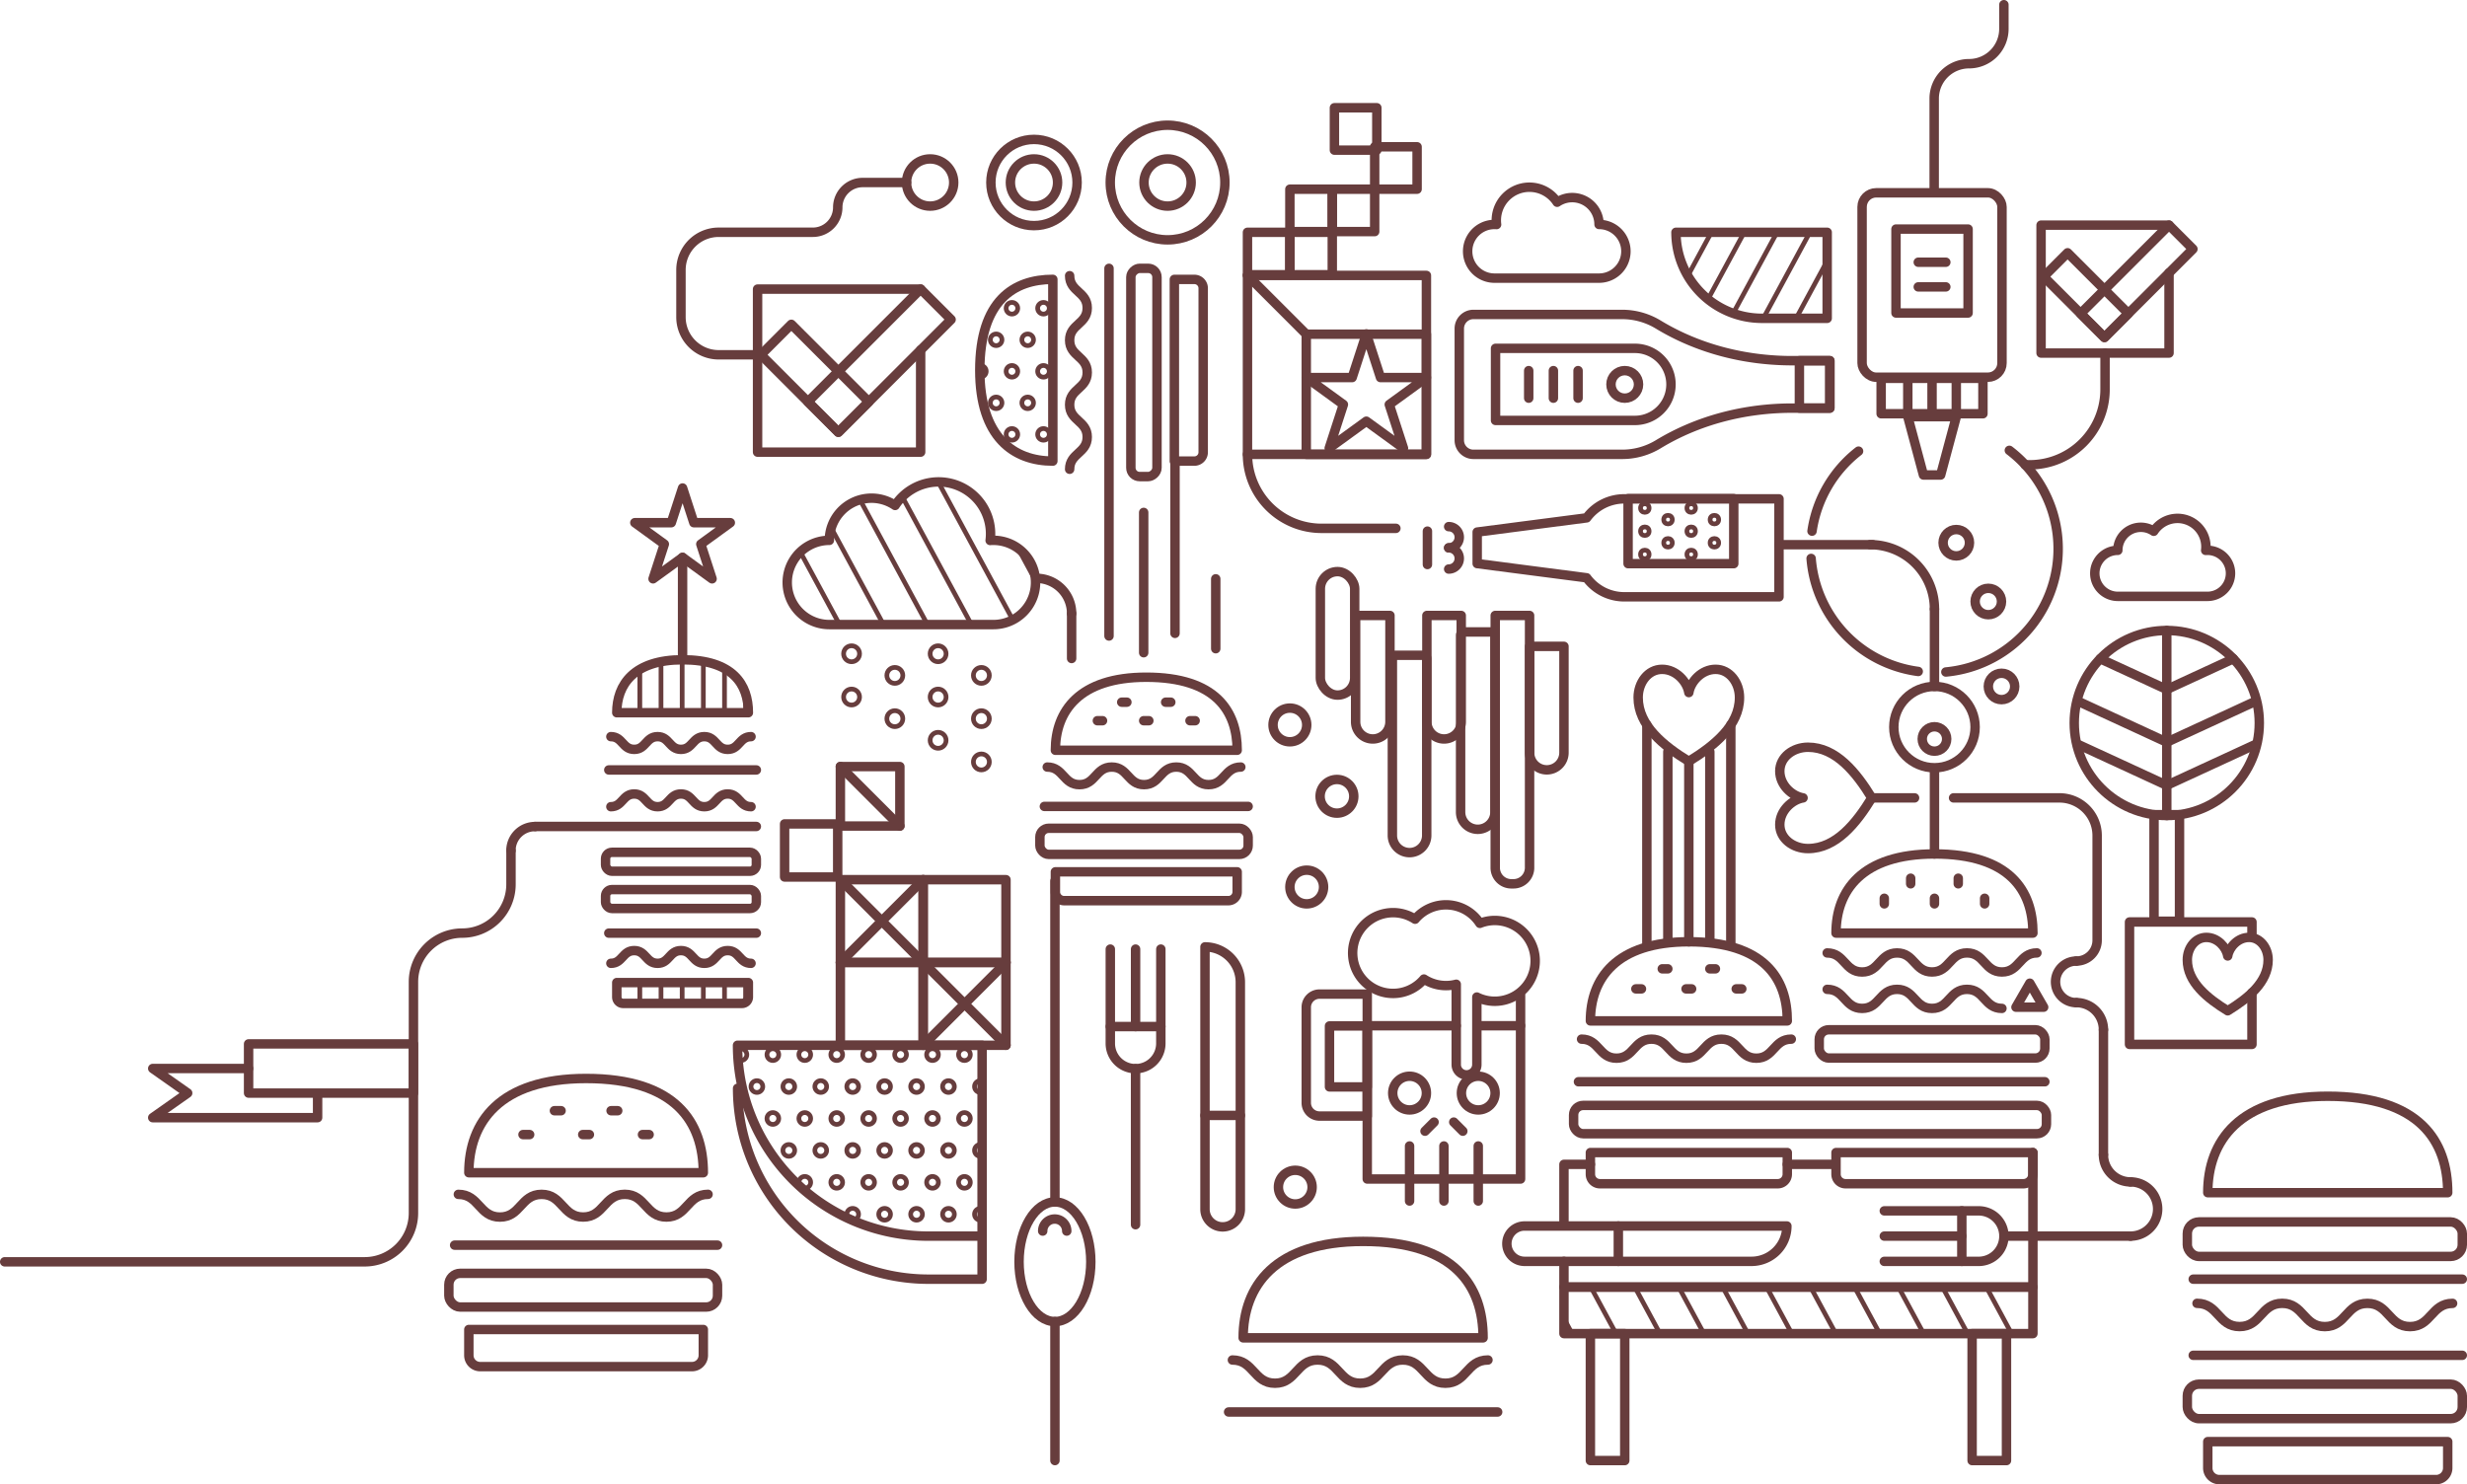 <svg xmlns="http://www.w3.org/2000/svg" xmlns:xlink="http://www.w3.org/1999/xlink" viewBox="0 0 2093.74 1259.88"><defs><style>.cls-1,.cls-11,.cls-3{fill:none;}.cls-2{clip-path:url(#clip-path);}.cls-11,.cls-3{stroke:#673d3d;stroke-linecap:round;stroke-linejoin:round;}.cls-3{stroke-width:4px;}.cls-4{clip-path:url(#clip-path-2);}.cls-5{clip-path:url(#clip-path-3);}.cls-6{clip-path:url(#clip-path-4);}.cls-7{clip-path:url(#clip-path-5);}.cls-8{clip-path:url(#clip-path-6);}.cls-9{clip-path:url(#clip-path-7);}.cls-10{clip-path:url(#clip-path-8);}.cls-11{stroke-width:8px;}</style><clipPath id="clip-path"><path class="cls-1" d="M703.88,458.63a35.75,35.75,0,0,0,0,71.5H843.12a35.75,35.75,0,0,0,0-71.5c-.94,0-1.86,0-2.78.1A44.1,44.1,0,0,0,759.69,429a35.76,35.76,0,0,0-55.81,29.6Z"/></clipPath><clipPath id="clip-path-2"><path class="cls-1" d="M626,887.2H833.5a0,0,0,0,1,0,0v162a0,0,0,0,1,0,0H787.94a162,162,0,0,1-162-162v0A0,0,0,0,1,626,887.2Z"/></clipPath><clipPath id="clip-path-3"><rect class="cls-1" x="1327.33" y="1092.44" width="398" height="39.51"/></clipPath><clipPath id="clip-path-4"><path class="cls-1" d="M1422.39,197.18h128.34a0,0,0,0,1,0,0v73a0,0,0,0,1,0,0H1495.4a73,73,0,0,1-73-73v0A0,0,0,0,1,1422.39,197.18Z"/></clipPath><clipPath id="clip-path-5"><path class="cls-1" d="M831.55,314.24c0,57,28.89,77.12,62,77.12V237.12C860.44,237.12,831.55,255.16,831.55,314.24Z"/></clipPath><clipPath id="clip-path-6"><rect class="cls-1" x="1398.99" y="405.97" width="55.21" height="89.69" transform="translate(975.78 1877.41) rotate(-90)"/></clipPath><clipPath id="clip-path-7"><path class="cls-1" d="M579.3,560C538,560,523.46,581,523.46,604.94H635.14C635.14,581,622.07,560,579.3,560Z"/></clipPath><clipPath id="clip-path-8"><path class="cls-1" d="M523.46,834H635.14a0,0,0,0,1,0,0v12.27a5.41,5.41,0,0,1-5.41,5.41H528.87a5.41,5.41,0,0,1-5.41-5.41V834A0,0,0,0,1,523.46,834Z"/></clipPath></defs><title>illo-footer</title><g id="Layer_2" data-name="Layer 2"><g id="Layer_8" data-name="Layer 8"><g class="cls-2"><line class="cls-3" x1="679.82" y1="538.6" x2="605.23" y2="400.61"/><line class="cls-3" x1="754.42" y1="538.6" x2="679.82" y2="400.61"/><line class="cls-3" x1="717.12" y1="538.6" x2="642.52" y2="400.61"/><line class="cls-3" x1="829.01" y1="538.6" x2="754.42" y2="400.61"/><line class="cls-3" x1="791.71" y1="538.6" x2="717.12" y2="400.61"/><line class="cls-3" x1="903.61" y1="538.6" x2="829.01" y2="400.61"/><line class="cls-3" x1="940.91" y1="538.6" x2="866.31" y2="400.61"/><line class="cls-3" x1="866.31" y1="538.6" x2="791.71" y2="400.61"/></g><g class="cls-4"><circle class="cls-3" cx="628.82" cy="895.15" r="5"/><circle class="cls-3" cx="683.02" cy="895.15" r="5"/><circle class="cls-3" cx="642.37" cy="922.25" r="5"/><circle class="cls-3" cx="696.57" cy="922.25" r="5"/><circle class="cls-3" cx="669.47" cy="922.25" r="5"/><circle class="cls-3" cx="655.92" cy="895.15" r="5"/><circle class="cls-3" cx="628.82" cy="1003.55" r="5"/><circle class="cls-3" cx="683.02" cy="1003.55" r="5"/><circle class="cls-3" cx="642.37" cy="976.45" r="5"/><circle class="cls-3" cx="696.57" cy="976.45" r="5"/><circle class="cls-3" cx="669.47" cy="976.45" r="5"/><circle class="cls-3" cx="655.92" cy="1003.55" r="5"/><circle class="cls-3" cx="628.82" cy="949.35" r="5"/><circle class="cls-3" cx="683.02" cy="949.35" r="5"/><circle class="cls-3" cx="655.92" cy="949.35" r="5"/><circle class="cls-3" cx="764.32" cy="895.15" r="5"/><circle class="cls-3" cx="710.12" cy="895.15" r="5"/><circle class="cls-3" cx="750.77" cy="922.25" r="5"/><circle class="cls-3" cx="723.67" cy="922.25" r="5"/><circle class="cls-3" cx="737.22" cy="895.15" r="5"/><circle class="cls-3" cx="764.32" cy="1003.55" r="5"/><circle class="cls-3" cx="710.12" cy="1003.55" r="5"/><circle class="cls-3" cx="750.77" cy="976.45" r="5"/><circle class="cls-3" cx="723.67" cy="976.45" r="5"/><circle class="cls-3" cx="737.22" cy="1003.55" r="5"/><circle class="cls-3" cx="764.32" cy="949.35" r="5"/><circle class="cls-3" cx="710.12" cy="949.35" r="5"/><circle class="cls-3" cx="737.22" cy="949.35" r="5"/><circle class="cls-3" cx="777.87" cy="922.25" r="5"/><circle class="cls-3" cx="777.87" cy="976.45" r="5"/><circle class="cls-3" cx="642.37" cy="1030.65" r="5"/><circle class="cls-3" cx="696.57" cy="1030.65" r="5"/><circle class="cls-3" cx="669.47" cy="1030.65" r="5"/><circle class="cls-3" cx="628.82" cy="1057.75" r="5"/><circle class="cls-3" cx="683.02" cy="1057.75" r="5"/><circle class="cls-3" cx="655.92" cy="1057.75" r="5"/><circle class="cls-3" cx="750.77" cy="1030.65" r="5"/><circle class="cls-3" cx="723.67" cy="1030.65" r="5"/><circle class="cls-3" cx="764.32" cy="1057.75" r="5"/><circle class="cls-3" cx="710.12" cy="1057.75" r="5"/><circle class="cls-3" cx="737.22" cy="1057.75" r="5"/><circle class="cls-3" cx="859.17" cy="922.25" r="5"/><circle class="cls-3" cx="859.17" cy="976.45" r="5"/><circle class="cls-3" cx="791.42" cy="895.15" r="5"/><circle class="cls-3" cx="845.62" cy="895.15" r="5"/><circle class="cls-3" cx="804.97" cy="922.25" r="5"/><circle class="cls-3" cx="832.07" cy="922.25" r="5"/><circle class="cls-3" cx="818.52" cy="895.15" r="5"/><circle class="cls-3" cx="791.42" cy="1003.55" r="5"/><circle class="cls-3" cx="845.62" cy="1003.55" r="5"/><circle class="cls-3" cx="804.97" cy="976.45" r="5"/><circle class="cls-3" cx="832.07" cy="976.45" r="5"/><circle class="cls-3" cx="818.52" cy="1003.55" r="5"/><circle class="cls-3" cx="791.42" cy="949.35" r="5"/><circle class="cls-3" cx="845.62" cy="949.35" r="5"/><circle class="cls-3" cx="818.52" cy="949.35" r="5"/><circle class="cls-3" cx="859.17" cy="1030.65" r="5"/><circle class="cls-3" cx="804.97" cy="1030.65" r="5"/><circle class="cls-3" cx="832.07" cy="1030.65" r="5"/><circle class="cls-3" cx="791.42" cy="1057.75" r="5"/><circle class="cls-3" cx="845.62" cy="1057.75" r="5"/><circle class="cls-3" cx="818.52" cy="1057.75" r="5"/><circle class="cls-3" cx="777.87" cy="1030.65" r="5"/></g><g class="cls-5"><line class="cls-3" x1="1184.59" y1="1062.14" x2="1259.18" y2="1200.13"/><line class="cls-3" x1="1259.18" y1="1062.14" x2="1333.78" y2="1200.13"/><line class="cls-3" x1="1221.88" y1="1062.14" x2="1296.48" y2="1200.13"/><line class="cls-3" x1="1333.78" y1="1062.14" x2="1408.37" y2="1200.13"/><line class="cls-3" x1="1296.48" y1="1062.14" x2="1371.08" y2="1200.13"/><line class="cls-3" x1="1482.97" y1="1062.14" x2="1557.56" y2="1200.13"/><line class="cls-3" x1="1408.37" y1="1062.14" x2="1482.97" y2="1200.13"/><line class="cls-3" x1="1445.67" y1="1062.14" x2="1520.27" y2="1200.13"/><line class="cls-3" x1="1371.08" y1="1062.14" x2="1445.67" y2="1200.13"/><line class="cls-3" x1="1781.35" y1="1062.14" x2="1855.95" y2="1200.13"/><line class="cls-3" x1="1706.76" y1="1062.14" x2="1781.35" y2="1200.13"/><line class="cls-3" x1="1744.05" y1="1062.14" x2="1818.65" y2="1200.13"/><line class="cls-3" x1="1632.16" y1="1062.14" x2="1706.76" y2="1200.13"/><line class="cls-3" x1="1669.46" y1="1062.14" x2="1744.05" y2="1200.13"/><line class="cls-3" x1="1557.56" y1="1062.14" x2="1632.16" y2="1200.13"/><line class="cls-3" x1="1520.27" y1="1062.14" x2="1594.86" y2="1200.13"/><line class="cls-3" x1="1594.86" y1="1062.14" x2="1669.46" y2="1200.13"/></g><g class="cls-6"><line class="cls-3" x1="1737.23" y1="185.6" x2="1681.53" y2="288.64"/><line class="cls-3" x1="1681.53" y1="185.6" x2="1625.82" y2="288.64"/><line class="cls-3" x1="1709.38" y1="185.6" x2="1653.67" y2="288.64"/><line class="cls-3" x1="1625.82" y1="185.6" x2="1570.11" y2="288.64"/><line class="cls-3" x1="1653.67" y1="185.6" x2="1597.97" y2="288.64"/><line class="cls-3" x1="1514.41" y1="185.6" x2="1458.7" y2="288.64"/><line class="cls-3" x1="1570.11" y1="185.6" x2="1514.41" y2="288.64"/><line class="cls-3" x1="1542.26" y1="185.6" x2="1486.56" y2="288.64"/><line class="cls-3" x1="1597.97" y1="185.6" x2="1542.26" y2="288.64"/><line class="cls-3" x1="1291.59" y1="185.6" x2="1235.88" y2="288.64"/><line class="cls-3" x1="1347.29" y1="185.6" x2="1291.59" y2="288.64"/><line class="cls-3" x1="1319.44" y1="185.6" x2="1263.73" y2="288.64"/><line class="cls-3" x1="1403" y1="185.6" x2="1347.29" y2="288.64"/><line class="cls-3" x1="1375.15" y1="185.6" x2="1319.44" y2="288.64"/><line class="cls-3" x1="1458.7" y1="185.6" x2="1403" y2="288.64"/><line class="cls-3" x1="1486.56" y1="185.6" x2="1430.85" y2="288.64"/><line class="cls-3" x1="1430.85" y1="185.6" x2="1375.15" y2="288.64"/></g><g class="cls-7"><circle class="cls-3" cx="778.53" cy="261.63" r="4.94"/><circle class="cls-3" cx="832.06" cy="261.63" r="4.94"/><circle class="cls-3" cx="791.91" cy="288.4" r="4.94"/><circle class="cls-3" cx="845.44" cy="288.4" r="4.94"/><circle class="cls-3" cx="818.68" cy="288.4" r="4.94"/><circle class="cls-3" cx="805.3" cy="261.63" r="4.94"/><circle class="cls-3" cx="778.53" cy="368.69" r="4.94"/><circle class="cls-3" cx="832.06" cy="368.69" r="4.94"/><circle class="cls-3" cx="791.91" cy="341.93" r="4.94"/><circle class="cls-3" cx="845.44" cy="341.93" r="4.94"/><circle class="cls-3" cx="818.68" cy="341.93" r="4.94"/><circle class="cls-3" cx="805.3" cy="368.69" r="4.94"/><circle class="cls-3" cx="778.53" cy="315.16" r="4.94"/><circle class="cls-3" cx="832.06" cy="315.16" r="4.94"/><circle class="cls-3" cx="805.3" cy="315.16" r="4.94"/><circle class="cls-3" cx="912.36" cy="261.63" r="4.94"/><circle class="cls-3" cx="858.83" cy="261.63" r="4.94"/><circle class="cls-3" cx="898.98" cy="288.4" r="4.94"/><circle class="cls-3" cx="872.21" cy="288.4" r="4.94"/><circle class="cls-3" cx="885.59" cy="261.63" r="4.94"/><circle class="cls-3" cx="912.36" cy="368.69" r="4.94"/><circle class="cls-3" cx="858.83" cy="368.69" r="4.94"/><circle class="cls-3" cx="898.98" cy="341.93" r="4.94"/><circle class="cls-3" cx="872.21" cy="341.93" r="4.94"/><circle class="cls-3" cx="885.59" cy="368.69" r="4.94"/><circle class="cls-3" cx="912.36" cy="315.16" r="4.94"/><circle class="cls-3" cx="858.83" cy="315.16" r="4.94"/><circle class="cls-3" cx="885.59" cy="315.16" r="4.94"/><circle class="cls-3" cx="925.74" cy="288.4" r="4.94"/><circle class="cls-3" cx="925.74" cy="341.93" r="4.94"/></g><g class="cls-8"><circle class="cls-3" cx="1395.96" cy="509.93" r="3.63"/><circle class="cls-3" cx="1395.96" cy="470.57" r="3.63"/><circle class="cls-3" cx="1415.64" cy="500.09" r="3.63"/><circle class="cls-3" cx="1415.64" cy="460.73" r="3.63"/><circle class="cls-3" cx="1415.64" cy="480.41" r="3.63"/><circle class="cls-3" cx="1395.96" cy="490.25" r="3.63"/><circle class="cls-3" cx="1474.68" cy="509.93" r="3.63"/><circle class="cls-3" cx="1474.68" cy="470.57" r="3.63"/><circle class="cls-3" cx="1455" cy="500.09" r="3.63"/><circle class="cls-3" cx="1455" cy="460.73" r="3.63"/><circle class="cls-3" cx="1455" cy="480.41" r="3.63"/><circle class="cls-3" cx="1474.68" cy="490.25" r="3.63"/><circle class="cls-3" cx="1435.32" cy="509.93" r="3.63"/><circle class="cls-3" cx="1435.32" cy="470.57" r="3.63"/><circle class="cls-3" cx="1435.32" cy="490.25" r="3.63"/><circle class="cls-3" cx="1395.96" cy="411.53" r="3.63"/><circle class="cls-3" cx="1395.96" cy="450.89" r="3.63"/><circle class="cls-3" cx="1415.64" cy="421.37" r="3.63"/><circle class="cls-3" cx="1415.64" cy="441.05" r="3.63"/><circle class="cls-3" cx="1395.96" cy="431.21" r="3.63"/><circle class="cls-3" cx="1474.68" cy="411.53" r="3.63"/><circle class="cls-3" cx="1474.68" cy="450.89" r="3.63"/><circle class="cls-3" cx="1455" cy="421.37" r="3.63"/><circle class="cls-3" cx="1455" cy="441.05" r="3.63"/><circle class="cls-3" cx="1474.68" cy="431.21" r="3.63"/><circle class="cls-3" cx="1435.32" cy="411.53" r="3.63"/><circle class="cls-3" cx="1435.32" cy="450.89" r="3.63"/><circle class="cls-3" cx="1435.32" cy="431.21" r="3.63"/><circle class="cls-3" cx="1415.64" cy="401.69" r="3.63"/><circle class="cls-3" cx="1455" cy="401.69" r="3.63"/></g><circle class="cls-3" cx="832.89" cy="573.26" r="6.77"/><circle class="cls-3" cx="832.89" cy="646.71" r="6.77"/><circle class="cls-3" cx="832.89" cy="609.99" r="6.77"/><circle class="cls-3" cx="722.73" cy="554.9" r="6.77"/><circle class="cls-3" cx="759.45" cy="573.26" r="6.77"/><circle class="cls-3" cx="759.45" cy="609.99" r="6.77"/><circle class="cls-3" cx="722.73" cy="591.62" r="6.77"/><circle class="cls-3" cx="796.17" cy="554.9" r="6.77"/><circle class="cls-3" cx="796.17" cy="628.35" r="6.77"/><circle class="cls-3" cx="796.17" cy="591.62" r="6.77"/><g class="cls-9"><line class="cls-3" x1="435.19" y1="539.83" x2="435.19" y2="621.57"/><line class="cls-3" x1="471.13" y1="539.83" x2="471.13" y2="621.57"/><line class="cls-3" x1="453.16" y1="539.83" x2="453.16" y2="621.57"/><line class="cls-3" x1="507.07" y1="539.83" x2="507.07" y2="621.57"/><line class="cls-3" x1="489.1" y1="539.83" x2="489.1" y2="621.57"/><line class="cls-3" x1="578.96" y1="539.83" x2="578.96" y2="621.57"/><line class="cls-3" x1="543.02" y1="539.83" x2="543.02" y2="621.57"/><line class="cls-3" x1="560.99" y1="539.83" x2="560.99" y2="621.57"/><line class="cls-3" x1="525.05" y1="539.83" x2="525.05" y2="621.57"/><line class="cls-3" x1="722.73" y1="539.83" x2="722.73" y2="621.57"/><line class="cls-3" x1="686.79" y1="539.83" x2="686.79" y2="621.57"/><line class="cls-3" x1="704.76" y1="539.83" x2="704.76" y2="621.57"/><line class="cls-3" x1="650.84" y1="539.83" x2="650.84" y2="621.57"/><line class="cls-3" x1="668.81" y1="539.83" x2="668.81" y2="621.57"/><line class="cls-3" x1="614.9" y1="539.83" x2="614.9" y2="621.57"/><line class="cls-3" x1="596.93" y1="539.83" x2="596.93" y2="621.57"/><line class="cls-3" x1="632.87" y1="539.83" x2="632.87" y2="621.57"/></g><g class="cls-10"><line class="cls-3" x1="435.19" y1="801.95" x2="435.19" y2="883.7"/><line class="cls-3" x1="471.13" y1="801.95" x2="471.13" y2="883.7"/><line class="cls-3" x1="453.16" y1="801.95" x2="453.16" y2="883.7"/><line class="cls-3" x1="507.07" y1="801.95" x2="507.07" y2="883.7"/><line class="cls-3" x1="489.1" y1="801.95" x2="489.1" y2="883.7"/><line class="cls-3" x1="578.96" y1="801.95" x2="578.96" y2="883.7"/><line class="cls-3" x1="543.02" y1="801.95" x2="543.02" y2="883.7"/><line class="cls-3" x1="560.99" y1="801.95" x2="560.99" y2="883.7"/><line class="cls-3" x1="525.05" y1="801.95" x2="525.05" y2="883.7"/><line class="cls-3" x1="722.73" y1="801.95" x2="722.73" y2="883.7"/><line class="cls-3" x1="686.79" y1="801.95" x2="686.79" y2="883.7"/><line class="cls-3" x1="704.76" y1="801.95" x2="704.76" y2="883.7"/><line class="cls-3" x1="650.84" y1="801.95" x2="650.84" y2="883.7"/><line class="cls-3" x1="668.81" y1="801.95" x2="668.81" y2="883.7"/><line class="cls-3" x1="614.9" y1="801.95" x2="614.9" y2="883.7"/><line class="cls-3" x1="596.93" y1="801.95" x2="596.93" y2="883.7"/><line class="cls-3" x1="632.87" y1="801.95" x2="632.87" y2="883.7"/></g><polyline class="cls-11" points="781.35 245.38 642.95 245.38 642.95 383.77 781.35 383.77 781.35 297.08"/><polyline class="cls-11" points="1327.33 1037.16 1327.33 988.28 1349.76 988.28"/><polyline class="cls-11" points="1725.33 978.28 1725.33 1092.44 1327.33 1092.44 1327.33 1070.63"/><rect class="cls-11" x="1327.33" y="1092.44" width="398" height="39.51"/><path class="cls-11" d="M1651.46,570.38a105,105,0,0,0,53.87-188.12"/><path class="cls-11" d="M1537.1,474A105,105,0,0,0,1628,569.93"/><path class="cls-11" d="M1577.35,382.94a104.9,104.9,0,0,0-39.49,67.88"/><path class="cls-11" d="M1433.32,799.36c-61.74,0-83.55,31.3-83.55,67.17h167.11C1516.87,830.65,1497.32,799.36,1433.32,799.36Z"/><path class="cls-11" d="M1342.26,882c14.83,0,14.83,16.18,29.66,16.18S1386.76,882,1401.59,882s14.83,16.18,29.67,16.18S1446.09,882,1460.93,882s14.83,16.18,29.67,16.18S1505.43,882,1520.27,882"/><path class="cls-11" d="M1349.76,978.28h167.11a0,0,0,0,1,0,0v18.36a8.09,8.09,0,0,1-8.09,8.09H1357.86a8.09,8.09,0,0,1-8.09-8.09V978.28A0,0,0,0,1,1349.76,978.28Z"/><line class="cls-11" x1="1339.63" y1="918.16" x2="1735.47" y2="918.16"/><line class="cls-11" x1="1430.94" y1="839.34" x2="1435.69" y2="839.34"/><line class="cls-11" x1="1478.27" y1="839.34" x2="1473.52" y2="839.34"/><line class="cls-11" x1="1451.13" y1="822.32" x2="1455.88" y2="822.32"/><line class="cls-11" x1="1388.36" y1="839.34" x2="1393.12" y2="839.34"/><line class="cls-11" x1="1415.5" y1="822.32" x2="1410.75" y2="822.32"/><path class="cls-11" d="M1641.78,724.82c-61.74,0-83.55,31.3-83.55,67.17h167.11C1725.33,756.12,1705.78,724.82,1641.78,724.82Z"/><path class="cls-11" d="M1550.72,839.74c14.83,0,14.83,16.18,29.66,16.18s14.83-16.18,29.67-16.18,14.83,16.18,29.67,16.18,14.83-16.18,29.67-16.18,14.83,16.18,29.67,16.18"/><path class="cls-11" d="M1550.72,808.84c14.83,0,14.83,16.18,29.66,16.18s14.83-16.18,29.67-16.18S1624.89,825,1639.72,825s14.83-16.18,29.67-16.18S1684.22,825,1699.06,825s14.83-16.18,29.67-16.18"/><rect class="cls-11" x="1543.98" y="874.04" width="191.49" height="24.02" rx="8.09" ry="8.09"/><path class="cls-11" d="M1558.23,978.28h167.11a0,0,0,0,1,0,0v18.36a8.09,8.09,0,0,1-8.09,8.09H1566.32a8.09,8.09,0,0,1-8.09-8.09V978.28A0,0,0,0,1,1558.23,978.28Z"/><line class="cls-11" x1="1641.78" y1="767.18" x2="1641.78" y2="762.43"/><line class="cls-11" x1="1684.36" y1="762.43" x2="1684.36" y2="767.18"/><line class="cls-11" x1="1661.97" y1="750.16" x2="1661.97" y2="745.41"/><line class="cls-11" x1="1599.2" y1="767.18" x2="1599.2" y2="762.43"/><line class="cls-11" x1="1621.59" y1="745.41" x2="1621.59" y2="750.16"/><rect class="cls-11" x="1335.52" y="938.26" width="401.3" height="24.02" rx="8.09" ry="8.09"/><line class="cls-11" x1="963.75" y1="1039.51" x2="963.75" y2="907.07"/><path class="cls-11" d="M942.32,871.34v14.29a21.44,21.44,0,0,0,42.88,0V871.34Z"/><line class="cls-11" x1="942.32" y1="871.34" x2="942.32" y2="805.58"/><line class="cls-11" x1="963.76" y1="871.34" x2="963.76" y2="805.58"/><line class="cls-11" x1="985.2" y1="871.34" x2="985.2" y2="805.58"/><line class="cls-11" x1="1808.2" y1="1049.19" x2="1700.7" y2="1049.19"/><path class="cls-11" d="M1665,1070.63h14.29a21.44,21.44,0,0,0,0-42.88H1665Z"/><line class="cls-11" x1="1664.97" y1="1070.63" x2="1599.2" y2="1070.63"/><line class="cls-11" x1="1664.97" y1="1049.19" x2="1599.2" y2="1049.19"/><line class="cls-11" x1="1664.97" y1="1027.75" x2="1599.2" y2="1027.75"/><path class="cls-11" d="M1022.67,803.71h0a30,30,0,0,1,30,30v192.64a15,15,0,0,1-15,15h0a15,15,0,0,1-15-15V803.71a0,0,0,0,1,0,0Z"/><line class="cls-11" x1="1022.67" y1="946.75" x2="1052.69" y2="946.75"/><path class="cls-11" d="M1382.68,936.79h0a30,30,0,0,1,30,30v192.64a15,15,0,0,1-15,15h0a15,15,0,0,1-15-15V936.79a0,0,0,0,1,0,0Z" transform="translate(2453.31 -342.07) rotate(90)"/><line class="cls-11" x1="1373.48" y1="1040.61" x2="1373.48" y2="1070.63"/><rect class="cls-11" x="1580.36" y="163.65" width="118.74" height="156.54" rx="12" ry="12" transform="translate(3279.45 483.83) rotate(180)"/><rect class="cls-11" x="1609.14" y="194.41" width="61.18" height="71.25" transform="translate(3279.45 460.08) rotate(180)"/><line class="cls-11" x1="1651.42" y1="243.51" x2="1628.03" y2="243.51"/><line class="cls-11" x1="1651.42" y1="222.57" x2="1628.03" y2="222.57"/><rect class="cls-11" x="1596.53" y="321.15" width="86.39" height="30.04" transform="translate(3279.45 672.33) rotate(180)"/><line class="cls-11" x1="1639.73" y1="351.18" x2="1639.73" y2="325.03"/><line class="cls-11" x1="1619.15" y1="351.18" x2="1619.15" y2="325.03"/><line class="cls-11" x1="1660.3" y1="351.18" x2="1660.3" y2="325.03"/><polygon class="cls-11" points="1632.42 403.18 1639.73 403.18 1647.03 403.18 1660.3 353.68 1639.73 353.68 1619.15 353.68 1632.42 403.18"/><path class="cls-11" d="M1346.59,490.43l-92.89-12.07V451.61l92.89-12.07a39.7,39.7,0,0,1,32-16.12h131.24v83.14H1378.57A39.7,39.7,0,0,1,1346.59,490.43Z"/><rect class="cls-11" x="1398.99" y="405.97" width="55.21" height="89.69" transform="translate(975.78 1877.41) rotate(-90)"/><path class="cls-11" d="M1229.49,483a9,9,0,1,0,0-18"/><path class="cls-11" d="M1229.49,465a9,9,0,1,0,0-18"/><line class="cls-11" x1="1211.45" y1="479.16" x2="1211.45" y2="450.81"/><line class="cls-11" x1="997.22" y1="537.58" x2="997.22" y2="391.36"/><line class="cls-11" x1="1031.8" y1="550.61" x2="1031.8" y2="491.29"/><line class="cls-11" x1="970.64" y1="554.02" x2="970.64" y2="434.94"/><line class="cls-11" x1="909.48" y1="558.92" x2="909.48" y2="520.74"/><line class="cls-11" x1="895.32" y1="747.79" x2="895.32" y2="1020.21"/><ellipse class="cls-11" cx="895.32" cy="1070.96" rx="30.46" ry="50.75"/><path class="cls-11" d="M905.35,1044.9a10.2,10.2,0,1,0-20.41,0"/><line class="cls-11" x1="1318.36" y1="314.57" x2="1318.36" y2="337.96"/><line class="cls-11" x1="1297.42" y1="314.57" x2="1297.42" y2="337.96"/><line class="cls-11" x1="1339.3" y1="314.57" x2="1339.3" y2="337.96"/><path class="cls-11" d="M1521.22,346.4H1553V306.14h-31.81c-40,0-79.65-9.93-113.84-30.67a59.08,59.08,0,0,0-30.74-8.57H1250.5a12,12,0,0,0-12,12v94.74a12,12,0,0,0,12,12h126.15a59.08,59.08,0,0,0,30.74-8.57C1441.57,356.33,1481.24,346.4,1521.22,346.4Z"/><rect class="cls-11" x="1519.96" y="313.33" width="40.26" height="25.88" transform="translate(1866.36 -1213.83) rotate(90)"/><path class="cls-11" d="M1387.57,295.68H1269.27v61.17h118.31a30.58,30.58,0,0,0,0-61.17Z"/><circle class="cls-11" cx="1378.93" cy="326.27" r="11.7"/><polyline class="cls-11" points="1235.89 870.62 1160.39 870.62 1160.39 1000.73 1290.5 1000.73 1290.5 870.62 1254.6 870.62"/><path class="cls-11" d="M1108.63,843.79h40.57A11.19,11.19,0,0,1,1160.39,855v81.1a11.19,11.19,0,0,1-11.19,11.19h-40.57a0,0,0,0,1,0,0V843.79a0,0,0,0,1,0,0Z" transform="translate(2269.02 1791.07) rotate(180)"/><rect class="cls-11" x="1128.34" y="870.8" width="32.05" height="51.74" transform="translate(2288.73 1793.34) rotate(180)"/><path class="cls-11" d="M1256,783.7a34.28,34.28,0,1,1-2.6,62.58V903.6a8.74,8.74,0,0,1-17.49,0V835.43a34.36,34.36,0,0,1-27.41-4.42,34.28,34.28,0,1,1-7.51-50.81,34.25,34.25,0,0,1,55,3.51Z"/><line class="cls-11" x1="1290.5" y1="870.62" x2="1290.5" y2="844.69"/><line class="cls-11" x1="1225.45" y1="1019.4" x2="1225.45" y2="972.67"/><line class="cls-11" x1="1196.3" y1="1019.4" x2="1196.3" y2="972.67"/><line class="cls-11" x1="1254.6" y1="1019.4" x2="1254.6" y2="972.67"/><line class="cls-11" x1="1641.78" y1="724.82" x2="1641.78" y2="655"/><circle class="cls-11" cx="1641.78" cy="617.15" r="34.5"/><circle class="cls-11" cx="1134.66" cy="675.89" r="14.3"/><circle class="cls-11" cx="1094.72" cy="615.32" r="14.3"/><circle class="cls-11" cx="1109.02" cy="752.88" r="14.3"/><circle class="cls-11" cx="1099.3" cy="1007.62" r="14.3"/><circle class="cls-11" cx="1196.3" cy="927.79" r="14.3"/><circle class="cls-11" cx="1254.6" cy="927.79" r="14.3"/><path class="cls-11" d="M1890.67,811.4c1.19-7.4,8.59-15.74,18.12-15.74s16.17,9.07,16.17,19.08c0,19-17.14,32.71-34.29,43.21-17.14-10.5-34.29-24.22-34.29-43.21,0-10,6.64-19.08,16.17-19.08S1889.48,804,1890.67,811.4Z"/><path class="cls-11" d="M1433.32,587.85c1.49-9.28,10.77-19.74,22.71-19.74s20.28,11.37,20.28,23.93c0,23.8-21.5,41-43,54.17-21.5-13.16-43-30.37-43-54.17,0-12.56,8.33-23.93,20.28-23.93S1431.83,578.57,1433.32,587.85Z"/><path class="cls-11" d="M1530.25,677.23c-9.28-1.49-19.74-10.77-19.74-22.71s11.37-20.28,23.93-20.28c23.8,0,41,21.5,54.17,43-13.16,21.5-30.37,43-54.17,43-12.56,0-23.93-8.33-23.93-20.28S1521,678.72,1530.25,677.23Z"/><line class="cls-11" x1="1433.32" y1="799.36" x2="1433.32" y2="646.21"/><line class="cls-11" x1="1468.94" y1="803.17" x2="1468.94" y2="615.32"/><line class="cls-11" x1="1451.13" y1="799.36" x2="1451.13" y2="638"/><line class="cls-11" x1="1397.69" y1="803.17" x2="1397.69" y2="615.32"/><line class="cls-11" x1="1415.5" y1="799.36" x2="1415.5" y2="638"/><path class="cls-11" d="M1269,522.41h29.15a0,0,0,0,1,0,0V736.5a13.67,13.67,0,0,1-13.67,13.67h-1.81A13.67,13.67,0,0,1,1269,736.5V522.41A0,0,0,0,1,1269,522.41Z"/><path class="cls-11" d="M1242.46,536.38h23.44a2.85,2.85,0,0,1,2.85,2.85V689.32a14.57,14.57,0,0,1-14.57,14.57h0a14.57,14.57,0,0,1-14.57-14.57V539.23a2.85,2.85,0,0,1,2.85-2.85Z"/><path class="cls-11" d="M1184.58,556.18H1208a2.85,2.85,0,0,1,2.85,2.85V709.11a14.57,14.57,0,0,1-14.57,14.57h0a14.57,14.57,0,0,1-14.57-14.57V559A2.85,2.85,0,0,1,1184.58,556.18Z"/><path class="cls-11" d="M1211,522.41h29.15a0,0,0,0,1,0,0v90.24a14.57,14.57,0,0,1-14.57,14.57h0A14.57,14.57,0,0,1,1211,612.64V522.41A0,0,0,0,1,1211,522.41Z"/><path class="cls-11" d="M1298.18,548.62h29.15a0,0,0,0,1,0,0v90.24a14.57,14.57,0,0,1-14.57,14.57h0a14.57,14.57,0,0,1-14.57-14.57V548.62A0,0,0,0,1,1298.18,548.62Z"/><path class="cls-11" d="M1150.51,522.41h29.15a0,0,0,0,1,0,0v90.24a14.57,14.57,0,0,1-14.57,14.57h0a14.57,14.57,0,0,1-14.57-14.57V522.41A0,0,0,0,1,1150.51,522.41Z"/><rect class="cls-11" x="1120.58" y="485.17" width="29.15" height="104.81" rx="14.57" ry="14.57"/><path class="cls-11" d="M1641.78,516.89a54.58,54.58,0,0,0-54.58-54.58"/><line class="cls-11" x1="1589.31" y1="462.31" x2="1509.81" y2="462.31"/><line class="cls-11" x1="1641.78" y1="516.89" x2="1641.78" y2="582.65"/><circle class="cls-11" cx="1660.3" cy="460.66" r="11.2"/><circle class="cls-11" cx="1687.48" cy="510.55" r="11.2"/><circle class="cls-11" cx="1698.69" cy="582.65" r="11.2"/><circle class="cls-11" cx="1641.78" cy="627.22" r="10.38"/><line class="cls-11" x1="1217.1" y1="952.41" x2="1209.4" y2="960.12"/><line class="cls-11" x1="1233.79" y1="952.41" x2="1241.49" y2="960.12"/><path class="cls-11" d="M1808.2,1049.19a23,23,0,1,0,0-46"/><path class="cls-11" d="M1785.19,874a23,23,0,0,0-23-23"/><path class="cls-11" d="M1785.19,980.18a23,23,0,0,0,23,23"/><line class="cls-11" x1="1785.19" y1="980.18" x2="1785.19" y2="874.04"/><path class="cls-11" d="M1762.19,815.73a17.65,17.65,0,1,0,0,35.3"/><path class="cls-11" d="M1762.19,815.73a17.65,17.65,0,0,0,17.65-17.65V709.23a32,32,0,0,0-32-32H1658"/><polygon class="cls-11" points="1722.7 834.51 1710.95 854.88 1734.45 854.88 1722.7 834.51"/><path class="cls-11" d="M972.83,574.81c-57,0-77.12,28.89-77.12,62H1050C1050,603.7,1031.91,574.81,972.83,574.81Z"/><path class="cls-11" d="M888.79,651.06c13.69,0,13.69,14.94,27.38,14.94s13.69-14.94,27.38-14.94S957.24,666,970.93,666s13.69-14.94,27.38-14.94S1012,666,1025.7,666s13.69-14.94,27.39-14.94"/><rect class="cls-11" x="882.56" y="703.02" width="176.75" height="22.17" rx="7.47" ry="7.47"/><path class="cls-11" d="M895.71,740H1050a0,0,0,0,1,0,0v17a7.47,7.47,0,0,1-7.47,7.47H903.18a7.47,7.47,0,0,1-7.47-7.47V740A0,0,0,0,1,895.71,740Z"/><line class="cls-11" x1="886.35" y1="684.47" x2="1059.31" y2="684.47"/><line class="cls-11" x1="970.64" y1="611.72" x2="975.03" y2="611.72"/><line class="cls-11" x1="1014.33" y1="611.72" x2="1009.94" y2="611.72"/><line class="cls-11" x1="989.28" y1="596.01" x2="993.66" y2="596.01"/><line class="cls-11" x1="931.34" y1="611.72" x2="935.72" y2="611.72"/><line class="cls-11" x1="956.39" y1="596.01" x2="952" y2="596.01"/><path class="cls-11" d="M497.4,915.4c-73.52,0-99.49,37.26-99.49,80h199C596.89,952.67,573.61,915.4,497.4,915.4Z"/><path class="cls-11" d="M389,1013.76c17.66,0,17.66,19.27,35.32,19.27s17.66-19.27,35.32-19.27S477.29,1033,494.95,1033s17.66-19.27,35.32-19.27S547.94,1033,565.6,1033s17.66-19.27,35.33-19.27"/><rect class="cls-11" x="380.95" y="1080.79" width="228.01" height="28.6" rx="9.63" ry="9.63"/><path class="cls-11" d="M397.91,1128.46h199a0,0,0,0,1,0,0v21.87a9.63,9.63,0,0,1-9.63,9.63H407.54a9.63,9.63,0,0,1-9.63-9.63v-21.87A0,0,0,0,1,397.91,1128.46Z"/><line class="cls-11" x1="385.84" y1="1056.86" x2="608.96" y2="1056.86"/><line class="cls-11" x1="494.57" y1="963.01" x2="500.23" y2="963.01"/><line class="cls-11" x1="550.92" y1="963.01" x2="545.27" y2="963.01"/><line class="cls-11" x1="518.61" y1="942.75" x2="524.27" y2="942.75"/><line class="cls-11" x1="443.87" y1="963.01" x2="449.53" y2="963.01"/><line class="cls-11" x1="476.19" y1="942.75" x2="470.53" y2="942.75"/><path class="cls-11" d="M1156.89,1053.68c-75.25,0-101.82,38.14-101.82,81.86h203.64C1258.71,1091.82,1234.89,1053.68,1156.89,1053.68Z"/><path class="cls-11" d="M1045.93,1154.34c18.08,0,18.08,19.72,36.15,19.72s18.08-19.72,36.15-19.72,18.08,19.72,36.15,19.72,18.08-19.72,36.15-19.72,18.08,19.72,36.16,19.72,18.08-19.72,36.16-19.72"/><line class="cls-11" x1="1042.71" y1="1198.46" x2="1271.07" y2="1198.46"/><path class="cls-11" d="M1975.56,930.47c-75.25,0-101.82,38.14-101.82,81.86h203.64C2077.39,968.61,2053.56,930.47,1975.56,930.47Z"/><path class="cls-11" d="M1864.6,1106.25c18.08,0,18.08,19.72,36.15,19.72s18.08-19.72,36.15-19.72S1955,1126,1973.06,1126s18.08-19.72,36.15-19.72,18.08,19.72,36.16,19.72,18.08-19.72,36.16-19.72"/><rect class="cls-11" x="1856.38" y="1174.86" width="233.36" height="29.27" rx="9.86" ry="9.86"/><rect class="cls-11" x="1856.38" y="1037.16" width="233.36" height="29.27" rx="9.86" ry="9.86"/><path class="cls-11" d="M1873.74,1223.64h203.64a0,0,0,0,1,0,0V1246a9.86,9.86,0,0,1-9.86,9.86H1883.6a9.86,9.86,0,0,1-9.86-9.86v-22.38A0,0,0,0,1,1873.74,1223.64Z"/><line class="cls-11" x1="1861.38" y1="1150.36" x2="2089.74" y2="1150.36"/><line class="cls-11" x1="1861.38" y1="1085.73" x2="2089.74" y2="1085.73"/><path class="cls-11" d="M579.3,560C538,560,523.46,581,523.46,604.94H635.14C635.14,581,622.07,560,579.3,560Z"/><path class="cls-11" d="M518.44,625.25c9.91,0,9.91,10.81,19.83,10.81s9.91-10.81,19.83-10.81,9.91,10.81,19.83,10.81,9.91-10.81,19.83-10.81,9.91,10.81,19.83,10.81,9.91-10.81,19.83-10.81"/><path class="cls-11" d="M637.41,684.72c-9.91,0-9.91-10.81-19.83-10.81s-9.91,10.81-19.83,10.81-9.91-10.81-19.83-10.81S568,684.72,558.1,684.72s-9.91-10.81-19.83-10.81-9.91,10.81-19.83,10.81"/><path class="cls-11" d="M637.41,817.65c-9.91,0-9.91-10.81-19.83-10.81s-9.91,10.81-19.83,10.81-9.91-10.81-19.83-10.81S568,817.65,558.1,817.65s-9.91-10.81-19.83-10.81-9.91,10.81-19.83,10.81"/><rect class="cls-11" x="513.94" y="723.43" width="127.97" height="16.05" rx="5.41" ry="5.41"/><rect class="cls-11" x="513.94" y="755.06" width="127.97" height="16.05" rx="5.41" ry="5.41"/><path class="cls-11" d="M523.46,834H635.14a0,0,0,0,1,0,0v12.27a5.41,5.41,0,0,1-5.41,5.41H528.87a5.41,5.41,0,0,1-5.41-5.41V834A0,0,0,0,1,523.46,834Z"/><line class="cls-11" x1="516.68" y1="653.52" x2="641.91" y2="653.52"/><line class="cls-11" x1="454.05" y1="701.49" x2="641.91" y2="701.49"/><line class="cls-11" x1="516.68" y1="792.02" x2="641.91" y2="792.02"/><polygon class="cls-11" points="579.3 414.21 588.86 443.65 619.82 443.65 594.78 461.85 604.34 491.29 579.3 473.1 554.25 491.29 563.82 461.85 538.77 443.65 569.73 443.65 579.3 414.21"/><line class="cls-11" x1="579.3" y1="560.04" x2="579.3" y2="473.1"/><path class="cls-11" d="M831.55,314.24c0,57,28.89,77.12,62,77.12V237.12C860.44,237.12,831.55,255.16,831.55,314.24Z"/><path class="cls-11" d="M907.8,398.29c0-13.69,14.94-13.69,14.94-27.38s-14.94-13.69-14.94-27.38,14.94-13.69,14.94-27.38-14.94-13.69-14.94-27.38,14.94-13.69,14.94-27.39S907.8,247.68,907.8,234"/><rect class="cls-11" x="882.47" y="305.05" width="176.75" height="22.17" rx="7.47" ry="7.47" transform="translate(654.71 1286.98) rotate(-90)"/><path class="cls-11" d="M931.8,302H1086a0,0,0,0,1,0,0v17a7.47,7.47,0,0,1-7.47,7.47H939.26A7.47,7.47,0,0,1,931.8,319V302A0,0,0,0,1,931.8,302Z" transform="translate(694.68 1323.16) rotate(-90)"/><line class="cls-11" x1="941.21" y1="539.83" x2="941.21" y2="227.76"/><line class="cls-11" x1="1588.61" y1="677.23" x2="1624.89" y2="677.23"/><rect class="cls-11" x="1058.73" y="233.78" width="151.86" height="151.86"/><rect class="cls-11" x="1108.63" y="283.67" width="101.97" height="101.97"/><line class="cls-11" x1="1108.63" y1="283.67" x2="1058.73" y2="233.78"/><polygon class="cls-11" points="1159.61 283.42 1171.64 320.46 1210.59 320.46 1179.08 343.35 1191.12 380.39 1159.61 357.5 1128.1 380.39 1140.13 343.35 1108.63 320.46 1147.57 320.46 1159.61 283.42"/><rect class="cls-11" x="1058.73" y="197.18" width="35.99" height="35.99"/><rect class="cls-11" x="1094.72" y="197.18" width="35.99" height="35.99"/><rect class="cls-11" x="1094.72" y="160.58" width="35.99" height="35.99"/><rect class="cls-11" x="1130.7" y="160.58" width="35.99" height="35.99"/><rect class="cls-11" x="1166.69" y="124.59" width="35.99" height="35.99"/><rect class="cls-11" x="1132.52" y="91.45" width="35.99" height="35.99"/><rect class="cls-11" x="645.08" y="302.81" width="93" height="36.56" transform="translate(429.6 -394.98) rotate(45)"/><rect class="cls-11" x="678.79" y="287.86" width="135.29" height="36.56" transform="translate(1490.72 -5.2) rotate(135)"/><polyline class="cls-11" points="1840.85 191.08 1732.26 191.08 1732.26 299.67 1840.85 299.67 1840.85 231.65"/><rect class="cls-11" x="1733.93" y="236.15" width="72.97" height="28.69" transform="translate(695.67 -1178.5) rotate(45)"/><rect class="cls-11" x="1760.38" y="224.41" width="106.16" height="28.69" transform="translate(3264.59 -874.72) rotate(135)"/><polyline class="cls-11" points="1911.24 792.55 1911.24 782.55 1807.32 782.55 1807.32 886.47 1911.24 886.47 1911.24 842.62"/><rect class="cls-11" x="713.23" y="746.65" width="70.27" height="70.27"/><rect class="cls-11" x="783.5" y="746.65" width="70.27" height="70.27"/><rect class="cls-11" x="665.89" y="699.32" width="45.06" height="45.06"/><rect class="cls-11" x="713.23" y="816.93" width="70.27" height="70.27"/><line class="cls-11" x1="713.23" y1="746.65" x2="783.5" y2="816.93"/><line class="cls-11" x1="783.5" y1="746.65" x2="713.23" y2="816.93"/><rect class="cls-11" x="713.23" y="650.64" width="50.49" height="50.49"/><line class="cls-11" x1="713.23" y1="650.64" x2="763.72" y2="701.13"/><rect class="cls-11" x="783.5" y="816.93" width="70.27" height="70.27"/><line class="cls-11" x1="783.5" y1="816.93" x2="853.78" y2="887.2"/><line class="cls-11" x1="853.78" y1="816.93" x2="783.5" y2="887.2"/><path class="cls-11" d="M626,887.2H833.5a0,0,0,0,1,0,0v162a0,0,0,0,1,0,0H787.94a162,162,0,0,1-162-162v0A0,0,0,0,1,626,887.2Z"/><path class="cls-11" d="M626,923.75h0a162,162,0,0,0,162,162H833.5v-36.55"/><path class="cls-11" d="M1797.39,467.1a19.54,19.54,0,0,0,0,39.08h76.1a19.54,19.54,0,1,0,0-39.08c-.51,0-1,0-1.52.05a24.1,24.1,0,0,0-44.08-16.23,19.54,19.54,0,0,0-30.5,16.18Z"/><path class="cls-11" d="M1357.12,190.51a22.78,22.78,0,1,1,0,45.57h-88.74a22.78,22.78,0,1,1,0-45.57c.6,0,1.19,0,1.77.06a28.1,28.1,0,0,1,51.4-18.93,22.79,22.79,0,0,1,35.57,18.86Z"/><path class="cls-11" d="M1058.73,385.64h0a62.81,62.81,0,0,0,62.81,62.81h63.14"/><path class="cls-11" d="M1786.55,299.67v30.84a64,64,0,0,1-64,64h-3.83"/><path class="cls-11" d="M645.77,301.14H609.93a32,32,0,0,1-32-32v-40a32,32,0,0,1,32-32h79.9A21.13,21.13,0,0,0,711,176.05h0a21.13,21.13,0,0,1,21.13-21.13h37.29"/><circle class="cls-11" cx="789.4" cy="154.92" r="20.02"/><circle class="cls-11" cx="877.55" cy="154.92" r="20.02"/><circle class="cls-11" cx="990.92" cy="154.92" r="20.02"/><circle class="cls-11" cx="877.55" cy="154.92" r="36.59"/><circle class="cls-11" cx="990.92" cy="154.92" r="48.65"/><path class="cls-11" d="M1422.39,197.18h128.34a0,0,0,0,1,0,0v73a0,0,0,0,1,0,0H1495.4a73,73,0,0,1-73-73v0A0,0,0,0,1,1422.39,197.18Z"/><circle class="cls-11" cx="1838.94" cy="613.68" r="78.53"/><line class="cls-11" x1="1838.94" y1="692.21" x2="1838.94" y2="535.16"/><line class="cls-11" x1="1838.94" y1="585.2" x2="1895.44" y2="559.15"/><line class="cls-11" x1="1838.94" y1="629.96" x2="1913.19" y2="595.72"/><line class="cls-11" x1="1838.94" y1="666.57" x2="1913.26" y2="632.3"/><line class="cls-11" x1="1838.94" y1="585.2" x2="1782.44" y2="559.15"/><line class="cls-11" x1="1838.94" y1="629.96" x2="1764.69" y2="595.72"/><line class="cls-11" x1="1838.94" y1="666.57" x2="1764.61" y2="632.3"/><rect class="cls-11" x="1828.13" y="691.47" width="21.62" height="90.43"/><path class="cls-11" d="M454,701.58a20.36,20.36,0,0,0-20.36,20.36"/><path class="cls-11" d="M433.68,721.94v28.66A41.39,41.39,0,0,1,392.29,792h0a41.39,41.39,0,0,0-41.39,41.39v196.18A41.39,41.39,0,0,1,309.51,1071H4"/><rect class="cls-11" x="210.98" y="886.05" width="139.92" height="41.74"/><polyline class="cls-11" points="210.98 906.92 129.63 906.92 159.28 927.78 129.63 948.65 269.55 948.65 269.55 930.49"/><path class="cls-11" d="M703.88,458.63a35.75,35.75,0,0,0,0,71.5H843.12a35.75,35.75,0,0,0,0-71.5c-.94,0-1.86,0-2.78.1A44.1,44.1,0,0,0,759.69,429a35.76,35.76,0,0,0-55.81,29.6Z"/><path class="cls-11" d="M879.61,490.87h0a29.87,29.87,0,0,1,29.87,29.87h0"/><line class="cls-11" x1="895.32" y1="1121.71" x2="895.32" y2="1239.7"/><rect class="cls-11" x="1349.76" y="1131.95" width="29.17" height="107.75"/><rect class="cls-11" x="1673.73" y="1131.95" width="29.17" height="107.75" transform="translate(3376.63 2371.65) rotate(-180)"/><line class="cls-11" x1="1516.87" y1="988.28" x2="1557.6" y2="988.28"/><path class="cls-11" d="M1700.7,4V24.49a29.58,29.58,0,0,1-29.58,29.58h0a29.58,29.58,0,0,0-29.58,29.58V162"/></g></g></svg>